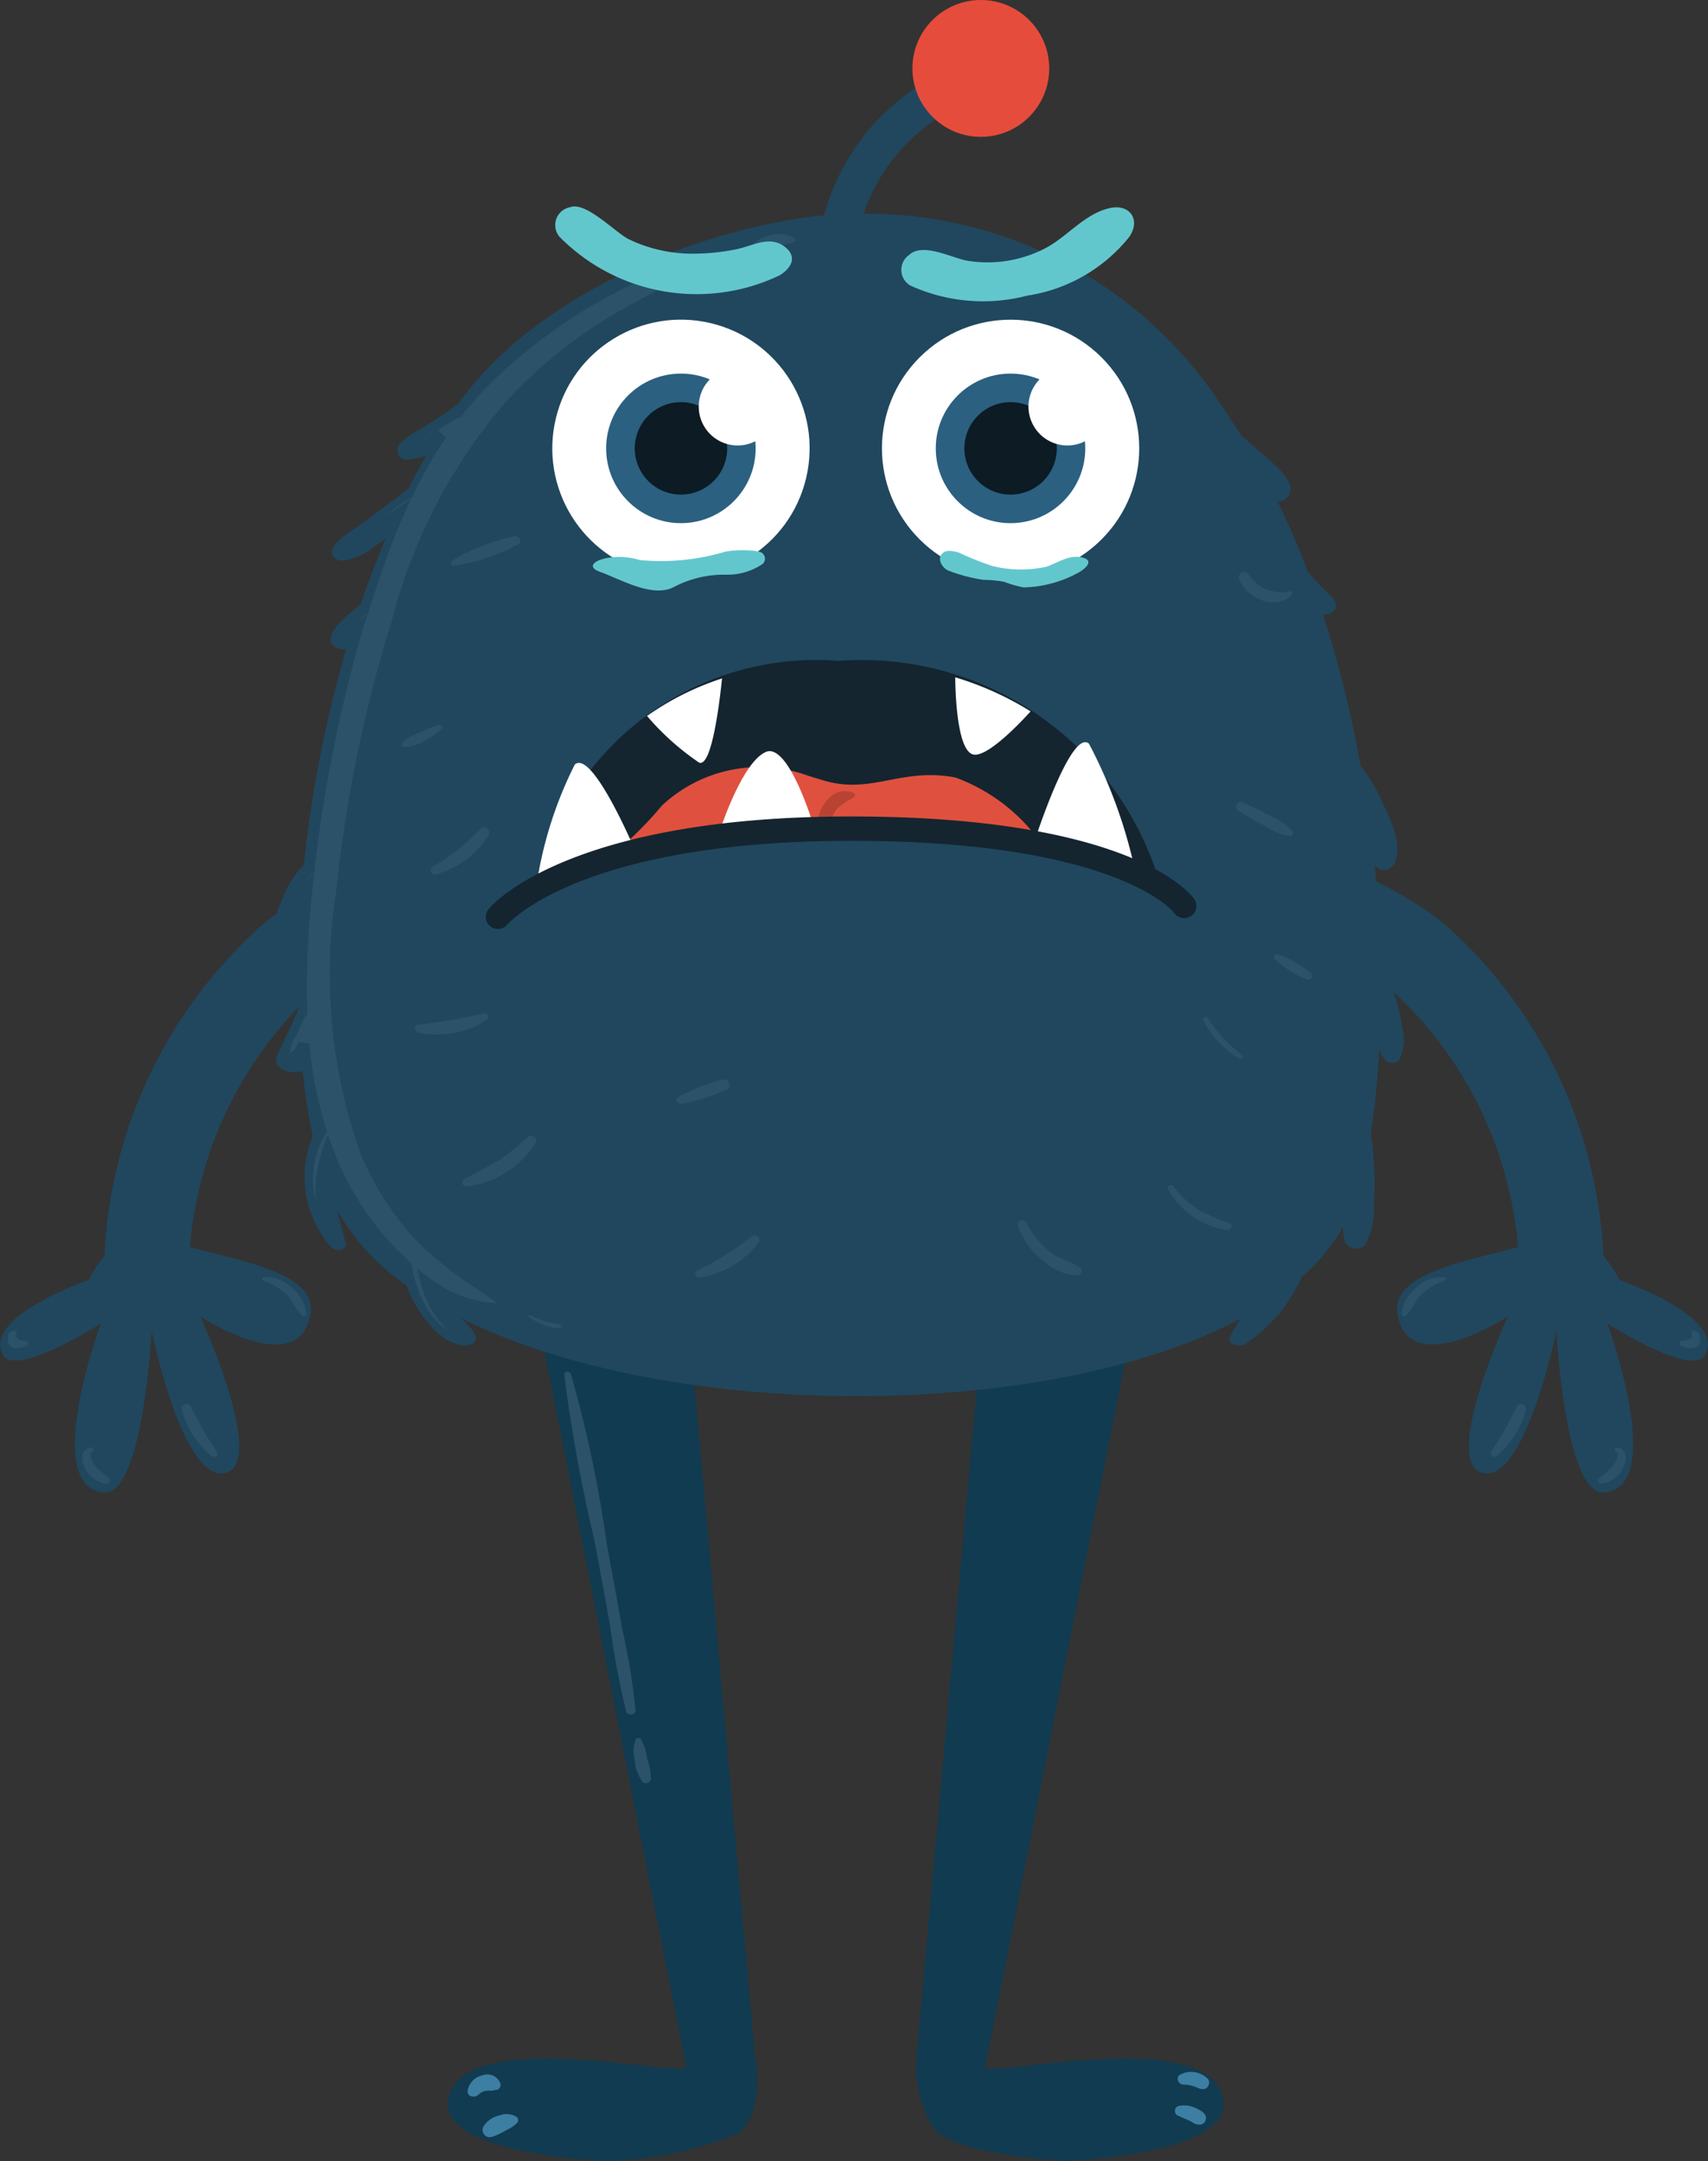 <svg xmlns="http://www.w3.org/2000/svg" width="28.24" height="35.719" viewBox="0 0 28.24 35.719">
  <rect x="0" y="0" width="28.24" height="35.719" fill="#333333" stroke="none"/>
  <g id="Group_123" data-name="Group 123" transform="translate(-694.626 -538.488)">
    <g id="Group_136" data-name="Group 136" transform="translate(694.626 538.488)">
      <g id="Group_126" data-name="Group 126" transform="translate(7.403 20.704)">
        <g id="Group_123-2" data-name="Group 123" transform="translate(7.745)">
          <path id="Path_417" data-name="Path 417" d="M780.91,651.173l-2.674,13.472-1.131-.206,1.131-12.546Z" transform="translate(-777.098 -651.173)" fill="#113b50"/>
          <path id="Path_418" data-name="Path 418" d="M778.205,723.579c.411.1,3.5-.617,3.908.411s-2.571,1.131-2.571,1.131-1.857-.094-2.185-.541a1.958,1.958,0,0,1-.283-1.208Z" transform="translate(-777.067 -710.107)" fill="#113b50"/>
          <path id="Path_419" data-name="Path 419" d="M800.713,727.945a.568.568,0,0,0-.139-.049.487.487,0,0,0-.145,0,.086.086,0,0,0-.023.168c.027.009.061.029.1.045a.909.909,0,0,1,.117.053.21.21,0,0,0,.129.047.106.106,0,0,0,.1-.069C800.888,728.042,800.79,727.98,800.713,727.945Z" transform="translate(-796.068 -713.795)" fill="#3d7ea3" style="mix-blend-mode: multiply;isolation: isolate"/>
          <path id="Path_420" data-name="Path 420" d="M801.106,725.005a.384.384,0,0,0-.462-.078c-.083.044-.037.158.045.165a.6.6,0,0,1,.208.039c.066.031.162.069.209-.016A.109.109,0,0,0,801.106,725.005Z" transform="translate(-796.277 -711.341)" fill="#3d7ea3" style="mix-blend-mode: multiply;isolation: isolate"/>
        </g>
        <g id="Group_125" data-name="Group 125">
          <path id="Path_421" data-name="Path 421" d="M741.844,651.173l2.674,13.472,1.131-.206-1.131-12.546Z" transform="translate(-740.571 -651.173)" fill="#113b50"/>
          <path id="Path_422" data-name="Path 422" d="M738.863,723.579c-.411.1-3.5-.617-3.908.411s2.571,1.131,2.571,1.131a6.117,6.117,0,0,0,2.211-.463c.437-.386.257-1.285.257-1.285Z" transform="translate(-734.916 -710.107)" fill="#113b50"/>
          <g id="Group_124" data-name="Group 124" transform="translate(1.927 1.968)">
            <path id="Path_423" data-name="Path 423" d="M746.367,666.158q-.128-.718-.262-1.435a20.49,20.49,0,0,0-.591-2.8c-.019-.057-.116-.052-.11.015a26.042,26.042,0,0,0,.5,2.74q.13.692.254,1.385a13.894,13.894,0,0,0,.268,1.432c.024.083.161.071.156-.021A11.007,11.007,0,0,0,746.367,666.158Z" transform="translate(-745.404 -661.882)" fill="#2b5269" style="mix-blend-mode: screen;isolation: isolate"/>
            <path id="Path_424" data-name="Path 424" d="M751.875,695.164a.873.873,0,0,0-.1-.311.052.052,0,0,0-.088,0,.556.556,0,0,0-.016.343.677.677,0,0,0,.129.357c.048.057.136.007.139-.057A1.164,1.164,0,0,0,751.875,695.164Z" transform="translate(-750.506 -688.775)" fill="#2b5269" style="mix-blend-mode: screen;isolation: isolate"/>
          </g>
          <path id="Path_425" data-name="Path 425" d="M737.245,725.267a.231.231,0,0,0-.309-.131.306.306,0,0,0-.233.253c-.012.095.112.119.17.07a.258.258,0,0,1,.133-.072.576.576,0,0,1,.082,0,.185.185,0,0,0,.064-.014c-.013.005.022,0,.033,0A.087.087,0,0,0,737.245,725.267Z" transform="translate(-736.374 -711.534)" fill="#3d7ea3" style="mix-blend-mode: multiply;isolation: isolate"/>
          <path id="Path_426" data-name="Path 426" d="M738.611,728.712a.314.314,0,0,0-.271-.025.424.424,0,0,0-.273.185.12.12,0,0,0,.134.174,1.013,1.013,0,0,0,.243-.113.523.523,0,0,0,.18-.122A.064.064,0,0,0,738.611,728.712Z" transform="translate(-737.477 -714.429)" fill="#3d7ea3" style="mix-blend-mode: multiply;isolation: isolate"/>
        </g>
      </g>
      <g id="Group_128" data-name="Group 128" transform="translate(18.62 13.899)">
        <path id="Path_427" data-name="Path 427" d="M803.163,621.844a.7.7,0,0,1-.7-.63,6.471,6.471,0,0,0-2.148-4.649,5.172,5.172,0,0,0-3.557-1.009.7.7,0,0,1-.193-1.39,6.591,6.591,0,0,1,4.615,1.3,7.8,7.8,0,0,1,2.677,5.61.7.7,0,0,1-.626.769C803.212,621.843,803.187,621.844,803.163,621.844Z" transform="translate(-795.964 -614.132)" fill="#20475e"/>
        <g id="Group_127" data-name="Group 127" transform="translate(4.482 6.458)">
          <path id="Path_428" data-name="Path 428" d="M823.17,649.293c-.513-.068-.568.18-.9.266-.826.218-2,.428-1.913,1.06.164,1.146,1.825.067,1.825.067s-1.112,2.421-.409,2.584,1.215-2.35,1.215-2.35.139,2.722.788,2.672c1.049-.08.054-2.79.054-2.79s1.4.894,1.613.518c.36-.634-1.413-1.239-1.413-1.239S823.683,649.36,823.17,649.293Z" transform="translate(-820.356 -649.281)" fill="#20475e"/>
          <path id="Path_429" data-name="Path 429" d="M828.833,665.635a1.471,1.471,0,0,0,.491-.752c.033-.1-.108-.166-.147-.068a5.9,5.9,0,0,1-.429.75C828.718,665.616,828.789,665.666,828.833,665.635Z" transform="translate(-827.2 -661.922)" fill="#2b5269" style="mix-blend-mode: screen;isolation: isolate"/>
          <path id="Path_430" data-name="Path 430" d="M838.472,669.2a.055.055,0,0,0,.037.1.467.467,0,0,0,.375-.318c.046-.118.018-.279-.13-.279-.037,0-.042.055-.011.069.079.037-.035.215-.061.249A1.323,1.323,0,0,1,838.472,669.2Z" transform="translate(-835.126 -665.133)" fill="#2b5269" style="mix-blend-mode: screen;isolation: isolate"/>
          <path id="Path_431" data-name="Path 431" d="M845.777,658.438c.089.035.245.074.3-.031a.156.156,0,0,0,.016-.074.181.181,0,0,0-.006-.068.108.108,0,0,0-.087-.08.044.044,0,0,0-.043.069c.01.013.006.021.008.031a.151.151,0,0,0-.038.035c-.032.033-.092.032-.139.034A.045.045,0,0,0,845.777,658.438Z" transform="translate(-841.086 -656.549)" fill="#2b5269" style="mix-blend-mode: screen;isolation: isolate"/>
          <path id="Path_432" data-name="Path 432" d="M821.01,653.514a.571.571,0,0,1,.451-.157.029.029,0,0,1,.007.053,1.157,1.157,0,0,0-.391.231c-.1.1-.149.253-.254.35a.043.043,0,0,1-.072-.03A.657.657,0,0,1,821.01,653.514Z" transform="translate(-820.679 -652.603)" fill="#2b5269" style="mix-blend-mode: screen;isolation: isolate"/>
        </g>
      </g>
      <g id="Group_130" data-name="Group 130" transform="translate(0 13.899)">
        <path id="Path_433" data-name="Path 433" d="M704.682,621.844c-.024,0-.048,0-.073,0a.7.7,0,0,1-.626-.769,7.8,7.8,0,0,1,2.677-5.61,6.592,6.592,0,0,1,4.616-1.3.7.7,0,0,1-.19,1.39,5.242,5.242,0,0,0-3.573,1.02,6.483,6.483,0,0,0-2.134,4.638A.7.7,0,0,1,704.682,621.844Z" transform="translate(-702.26 -614.132)" fill="#20475e"/>
        <g id="Group_129" data-name="Group 129" transform="translate(0 6.458)">
          <path id="Path_434" data-name="Path 434" d="M696.95,649.293c.513-.068.568.18.9.266.826.218,2,.428,1.913,1.06-.164,1.146-1.824.067-1.824.067s1.112,2.421.409,2.584-1.215-2.35-1.215-2.35-.139,2.722-.788,2.672c-1.049-.08-.054-2.79-.054-2.79s-1.4.894-1.613.518c-.36-.634,1.413-1.239,1.413-1.239S696.437,649.36,696.95,649.293Z" transform="translate(-694.626 -649.281)" fill="#20475e"/>
          <path id="Path_435" data-name="Path 435" d="M711.5,665.635a1.473,1.473,0,0,1-.491-.752c-.033-.1.108-.166.147-.068a5.93,5.93,0,0,0,.429.75C711.619,665.616,711.548,665.666,711.5,665.635Z" transform="translate(-707.998 -661.922)" fill="#2b5269" style="mix-blend-mode: screen;isolation: isolate"/>
          <path id="Path_436" data-name="Path 436" d="M702.46,669.2a.055.055,0,0,1-.037.1.467.467,0,0,1-.375-.318c-.046-.118-.018-.279.13-.279.037,0,.042.055.012.069-.079.037.034.215.061.249A1.321,1.321,0,0,0,702.46,669.2Z" transform="translate(-700.668 -665.133)" fill="#2b5269" style="mix-blend-mode: screen;isolation: isolate"/>
          <path id="Path_437" data-name="Path 437" d="M695.633,658.438c-.089.035-.245.074-.3-.031a.152.152,0,0,1-.016-.074.177.177,0,0,1,.006-.068.108.108,0,0,1,.087-.08.044.044,0,0,1,.043.069c-.01.013-.006.021-.008.031a.153.153,0,0,1,.038.035c.032.033.092.032.139.034A.045.045,0,0,1,695.633,658.438Z" transform="translate(-695.186 -656.549)" fill="#2b5269" style="mix-blend-mode: screen;isolation: isolate"/>
          <path id="Path_438" data-name="Path 438" d="M718.69,653.514a.57.57,0,0,0-.451-.157.029.029,0,0,0-.007.053,1.158,1.158,0,0,1,.391.231c.1.1.148.253.253.35a.043.043,0,0,0,.073-.03A.658.658,0,0,0,718.69,653.514Z" transform="translate(-713.883 -652.603)" fill="#2b5269" style="mix-blend-mode: screen;isolation: isolate"/>
        </g>
      </g>
      <g id="Group_131" data-name="Group 131" transform="translate(13.499 0)">
        <path id="Path_439" data-name="Path 439" d="M768.412,547.825a.308.308,0,0,1-.306-.271,3.67,3.67,0,0,1,2.677-3.826.309.309,0,0,1,.2.585,3.041,3.041,0,0,0-2.259,3.168.309.309,0,0,1-.271.342Z" transform="translate(-768.094 -542.752)" fill="#20475e"/>
        <circle id="Ellipse_537" data-name="Ellipse 537" cx="1.131" cy="1.131" r="1.131" transform="translate(1.587)" fill="#e64c3c"/>
      </g>
      <path id="Path_440" data-name="Path 440" d="M737.023,571.179a2.989,2.989,0,0,0-.146-.592,4.266,4.266,0,0,0-.21-.509c-.013-.508-.045-1.038-.1-1.581l.012.016a.2.2,0,0,0,.315-.032c.143-.307-.062-.735-.2-1.026a2.977,2.977,0,0,0-.359-.6,18.737,18.737,0,0,0-.623-2.5.229.229,0,0,0,.134-.026c.229-.121-.064-.341-.166-.44-.077-.075-.147-.159-.218-.243-.15-.4-.316-.783-.5-1.159a.211.211,0,0,0,.216-.234c-.056-.235-.381-.469-.575-.647-.077-.071-.158-.139-.24-.206q-.137-.219-.283-.431a7.01,7.01,0,0,0-6.127-3.233c-1.733,0-5.022,1.025-6.529,3.125-.075.059-.147.117-.22.166-.131.088-.264.174-.4.257a1.114,1.114,0,0,0-.376.279.159.159,0,0,0,.17.232.919.919,0,0,0,.291-.074c-.1.178-.2.36-.289.545-.142.112-.285.222-.431.33s-.306.227-.463.338-.316.2-.375.353c-.03.082.056.186.173.178a1.024,1.024,0,0,0,.523-.23c.063-.042.125-.085.186-.129-.15.354-.288.717-.414,1.086-.189.158-.435.336-.49.531-.033.115.1.24.256.2h0a20.025,20.025,0,0,0-.7,3.564,1.715,1.715,0,0,0-.31.457,5.836,5.836,0,0,0-.221.571,1.587,1.587,0,0,0-.179.637.142.142,0,0,0,.207.093.809.809,0,0,0,.413-.466c-.013.377-.015.745,0,1.1-.115.254-.232.508-.353.76-.1.211.209.336.42.261a10.309,10.309,0,0,0,.168,1.08,1.746,1.746,0,0,0,.31,1.837c.086.088.267.04.235-.078-.048-.177-.1-.354-.14-.533a3.8,3.8,0,0,0,1.144,1.24,1.751,1.751,0,0,0,.107.241c.14.26.429.7.826.749.119.014.25-.057.208-.163a.872.872,0,0,0-.256-.295c3.416,1.72,9.689,1.733,12.906.016a2.493,2.493,0,0,0-.173.3c-.059.123.15.184.255.116a2.54,2.54,0,0,0,.926-1.1,3.241,3.241,0,0,0,.69-.835.671.671,0,0,0,.037.261.2.2,0,0,0,.326.033,1.26,1.26,0,0,0,.143-.669,5.3,5.3,0,0,0,0-.713c-.01-.155-.026-.31-.049-.464a13.47,13.47,0,0,0,.139-1.375.5.5,0,0,0,.1.171.156.156,0,0,0,.23,0A.778.778,0,0,0,737.023,571.179Z" transform="translate(-713.839 -554.199)" fill="#20475e"/>
      <g id="Group_132" data-name="Group 132" transform="translate(6.64 4.612)">
        <path id="Path_441" data-name="Path 441" d="M800.721,645.717a4.167,4.167,0,0,1-.479-.205,1.591,1.591,0,0,1-.451-.407c-.038-.05-.123-.006-.087.051a1.339,1.339,0,0,0,.987.673C800.747,645.831,800.777,645.741,800.721,645.717Z" transform="translate(-787.03 -630.109)" fill="#2b5269" style="mix-blend-mode: screen;isolation: isolate"/>
        <path id="Path_442" data-name="Path 442" d="M803.536,630.593a2.391,2.391,0,0,1-.561-.606.041.041,0,0,0-.071.041,1.526,1.526,0,0,0,.585.625C803.526,630.674,803.571,630.621,803.536,630.593Z" transform="translate(-789.644 -617.771)" fill="#2b5269" style="mix-blend-mode: screen;isolation: isolate"/>
        <path id="Path_443" data-name="Path 443" d="M809.892,624.638a1.727,1.727,0,0,0-.532-.309.052.052,0,0,0-.053.09,1.724,1.724,0,0,0,.524.324A.063.063,0,0,0,809.892,624.638Z" transform="translate(-794.856 -613.163)" fill="#2b5269" style="mix-blend-mode: screen;isolation: isolate"/>
        <path id="Path_444" data-name="Path 444" d="M737.309,640.681a3.287,3.287,0,0,1-.511.408c-.175.1-.359.189-.535.291a.063.063,0,0,0,.032.117,1.56,1.56,0,0,0,1.145-.715C737.495,640.7,737.377,640.62,737.309,640.681Z" transform="translate(-735.228 -626.499)" fill="#2b5269" style="mix-blend-mode: screen;isolation: isolate"/>
        <path id="Path_445" data-name="Path 445" d="M733.105,629.632a8.31,8.31,0,0,1-1.087.185c-.069.013-.059.112,0,.13a1.47,1.47,0,0,0,1.133-.205A.06.06,0,0,0,733.105,629.632Z" transform="translate(-731.749 -617.495)" fill="#2b5269" style="mix-blend-mode: screen;isolation: isolate"/>
        <path id="Path_446" data-name="Path 446" d="M787.246,649.057c-.142-.113-.337-.145-.488-.256a1.537,1.537,0,0,1-.413-.5.073.073,0,0,0-.134.056,1.24,1.24,0,0,0,.414.573.847.847,0,0,0,.591.241A.069.069,0,0,0,787.246,649.057Z" transform="translate(-776.02 -632.707)" fill="#2b5269" style="mix-blend-mode: screen;isolation: isolate"/>
        <path id="Path_447" data-name="Path 447" d="M806.777,611.1a.958.958,0,0,0-.349-.243c-.154-.082-.309-.161-.468-.231a.08.08,0,0,0-.08.138c.146.093.3.177.452.258a.973.973,0,0,0,.4.157A.052.052,0,0,0,806.777,611.1Z" transform="translate(-792.046 -601.974)" fill="#2b5269" style="mix-blend-mode: screen;isolation: isolate"/>
        <path id="Path_448" data-name="Path 448" d="M734.2,612.923a3.519,3.519,0,0,1-.789.629.069.069,0,0,0,.053.125,1.467,1.467,0,0,0,.872-.649A.087.087,0,0,0,734.2,612.923Z" transform="translate(-732.897 -603.837)" fill="#2b5269" style="mix-blend-mode: screen;isolation: isolate"/>
        <path id="Path_449" data-name="Path 449" d="M758.107,649.642a4.673,4.673,0,0,1-.9.561.062.062,0,0,0,.031.114,1.486,1.486,0,0,0,.978-.567A.076.076,0,0,0,758.107,649.642Z" transform="translate(-752.324 -633.813)" fill="#2b5269" style="mix-blend-mode: screen;isolation: isolate"/>
        <path id="Path_450" data-name="Path 450" d="M756.257,635.591a3.265,3.265,0,0,0-.728.288c-.065.035-.018.125.048.113a3.3,3.3,0,0,0,.751-.234C756.425,635.715,756.355,635.565,756.257,635.591Z" transform="translate(-750.953 -622.359)" fill="#2b5269" style="mix-blend-mode: screen;isolation: isolate"/>
        <path id="Path_451" data-name="Path 451" d="M806.953,590.24a.643.643,0,0,1-.684-.277c-.053-.1-.2-.013-.152.089.136.305.588.521.863.253C807,590.284,806.987,590.237,806.953,590.24Z" transform="translate(-792.265 -585.08)" fill="#2b5269" style="mix-blend-mode: screen;isolation: isolate"/>
        <path id="Path_452" data-name="Path 452" d="M783.709,563.6a1.366,1.366,0,0,1-.9-.013.046.046,0,0,0-.045.076.73.73,0,0,0,.979-.006A.035.035,0,0,0,783.709,563.6Z" transform="translate(-773.199 -563.589)" fill="#2b5269" style="mix-blend-mode: screen;isolation: isolate"/>
        <path id="Path_453" data-name="Path 453" d="M736.251,586.721a3.259,3.259,0,0,0-1.028.4c-.034.025-.027.09.024.087a3.3,3.3,0,0,0,1.063-.351C736.388,586.825,736.331,586.7,736.251,586.721Z" transform="translate(-734.386 -582.468)" fill="#2b5269" style="mix-blend-mode: screen;isolation: isolate"/>
        <path id="Path_454" data-name="Path 454" d="M731.378,603.687a2.165,2.165,0,0,0-.312.126.887.887,0,0,0-.289.162.048.048,0,0,0,.033.081.67.67,0,0,0,.317-.1,1.08,1.08,0,0,0,.3-.2A.046.046,0,0,0,731.378,603.687Z" transform="translate(-730.763 -596.318)" fill="#2b5269" style="mix-blend-mode: screen;isolation: isolate"/>
      </g>
      <g id="Group_133" data-name="Group 133" transform="translate(8.032 10.923)">
        <path id="Path_455" data-name="Path 455" d="M753.2,601.406a5.138,5.138,0,0,0-5.244-3.47,4.739,4.739,0,0,0-4.981,3.627,16.032,16.032,0,0,1,5.395-.826A18.394,18.394,0,0,1,753.2,601.406Z" transform="translate(-742.121 -597.936)" fill="#142530"/>
        <path id="Path_456" data-name="Path 456" d="M757.852,608.592c-.773.542-1.926.029-3.442-.048-1.315-.067-2.477.707-3.21.22a5.817,5.817,0,0,0,.55-.577,2.356,2.356,0,0,1,2.424-.491l.241.073c.8.244,1.278-.216,2.185-.047A3,3,0,0,1,757.852,608.592Z" transform="translate(-748.838 -605.795)" fill="#df513e"/>
        <path id="Path_457" data-name="Path 457" d="M789.335,607.317a8.18,8.18,0,0,0-.749-2.037c-.3-.261-.908,1.634-.908,1.634a5.631,5.631,0,0,1,.806.157A5.688,5.688,0,0,0,789.335,607.317Z" transform="translate(-778.613 -603.911)" fill="#fff"/>
        <path id="Path_458" data-name="Path 458" d="M742.972,609.054a6.585,6.585,0,0,1,.621-1.914c.3-.261,1.036,1.511,1.036,1.511a5.633,5.633,0,0,0-.806.157A5.684,5.684,0,0,1,742.972,609.054Z" transform="translate(-742.121 -605.427)" fill="#fff"/>
        <path id="Path_459" data-name="Path 459" d="M761.107,607.271s-.411-1.371-.788-1.2-.72,1.2-.72,1.2S760.928,607.272,761.107,607.271Z" transform="translate(-755.693 -604.564)" fill="#fff"/>
        <path id="Path_460" data-name="Path 460" d="M754.089,599.512a4.637,4.637,0,0,0-1.24.621,4.31,4.31,0,0,0,.863.772C753.933,600.984,754.064,599.758,754.089,599.512Z" transform="translate(-750.183 -599.222)" fill="#fff"/>
        <path id="Path_461" data-name="Path 461" d="M781.834,599.98a5.183,5.183,0,0,0-1.246-.563c0,.143.015,1.217.3,1.276C781.141,600.747,781.768,600.053,781.834,599.98Z" transform="translate(-772.826 -599.145)" fill="#fff"/>
        <path id="Path_462" data-name="Path 462" d="M768.857,609.66a.368.368,0,0,0-.431.11.618.618,0,0,0-.129.2.375.375,0,0,0,0,.261.085.085,0,0,0,.166-.022.519.519,0,0,1,.133-.3,1.261,1.261,0,0,1,.264-.174A.049.049,0,0,0,768.857,609.66Z" transform="translate(-762.773 -607.478)" fill="#b84333" style="mix-blend-mode: multiply;isolation: isolate"/>
        <path id="Path_463" data-name="Path 463" d="M744.381,611.935c4.687,0,5.635,1.308,5.674,1.364a.2.2,0,0,1-.331.23c-.019-.025-.951-1.191-5.343-1.191-4.487,0-5.671,1.37-5.682,1.384a.2.2,0,1,1-.311-.256C738.439,613.4,739.705,611.935,744.381,611.935Z" transform="translate(-738.342 -609.363)" fill="#142530"/>
      </g>
      <g id="Group_134" data-name="Group 134" transform="translate(13.701 4.404)">
        <circle id="Ellipse_538" data-name="Ellipse 538" cx="2.127" cy="2.127" r="2.127" transform="translate(0 3.007) rotate(-45)" fill="#fff"/>
        <circle id="Ellipse_539" data-name="Ellipse 539" cx="1.236" cy="1.236" r="1.236" transform="translate(1.771 1.771)" fill="#2b6080"/>
        <path id="Path_464" data-name="Path 464" d="M782.934,575.427a.764.764,0,1,1-.764-.764A.764.764,0,0,1,782.934,575.427Z" transform="translate(-779.162 -572.42)" fill="#0c1b24"/>
        <path id="Path_465" data-name="Path 465" d="M788.465,572.2a.643.643,0,1,1-.643-.643A.643.643,0,0,1,788.465,572.2Z" transform="translate(-783.875 -569.884)" fill="#fff"/>
      </g>
      <g id="Group_135" data-name="Group 135" transform="translate(8.698 4.851)">
        <circle id="Ellipse_540" data-name="Ellipse 540" cx="2.127" cy="2.127" r="2.127" transform="matrix(0.231, -0.973, 0.973, 0.231, 0, 4.138)" fill="#fff"/>
        <circle id="Ellipse_541" data-name="Ellipse 541" cx="1.236" cy="1.236" r="1.236" transform="translate(1.324 1.324)" fill="#2b6080"/>
        <path id="Path_466" data-name="Path 466" d="M753.27,575.427a.764.764,0,1,1-.764-.764A.764.764,0,0,1,753.27,575.427Z" transform="translate(-749.945 -572.867)" fill="#0c1b24"/>
        <path id="Path_467" data-name="Path 467" d="M758.8,572.2a.643.643,0,1,1-.643-.643A.643.643,0,0,1,758.8,572.2Z" transform="translate(-754.659 -570.331)" fill="#fff"/>
      </g>
      <path id="Path_468" data-name="Path 468" d="M779.5,557.638a2.674,2.674,0,0,1-1.678.961,2.9,2.9,0,0,1-1.936-.167.3.3,0,0,1-.017-.506c.219-.209.707.049.948.094a2.067,2.067,0,0,0,1.306-.206c.363-.192.64-.561,1.051-.659C779.522,557.072,779.706,557.353,779.5,557.638Z" transform="translate(-760.836 -553.713)" fill="#62c7cd"/>
      <path id="Path_469" data-name="Path 469" d="M723.311,579.137a1.379,1.379,0,0,1-.46-.634,1.658,1.658,0,0,1-.119-.43l0-.036-.027-.024c-.052-.047-.1-.094-.153-.142a4.749,4.749,0,0,1-1.12-1.72l-.094-.245-.085.235a2.392,2.392,0,0,0-.106.47,1.826,1.826,0,0,0,0,.4,1.426,1.426,0,0,1,.155-1.12l.024-.037-.013-.042a6.851,6.851,0,0,1-.278-1.414l-.176-.028c-.047.11-.091.162-.145.176a.576.576,0,0,1,.094-.265c.022-.042.043-.082.059-.122a1.276,1.276,0,0,1,.117-.229l.017-.025v-.031a14.134,14.134,0,0,1,.089-2.049l.027-.257-.164.162a.939.939,0,0,1,.138-.149l.028-.024,0-.037a24.233,24.233,0,0,1,.808-4L722,567.3l-.189.114a.966.966,0,0,1,.164-.11l.031-.018.011-.035c.032-.1.064-.207.1-.31.152-.47.3-.879.467-1.251l.129-.3-.286.2-.116.079.049-.042a1.638,1.638,0,0,1,.338-.239l.029-.014.014-.029a7.712,7.712,0,0,1,.55-.963l-.132-.122.042-.028a1.925,1.925,0,0,1,.313-.18l.022-.009.015-.019a5.6,5.6,0,0,1,.712-.757,8.656,8.656,0,0,1,1.7-1.212l.074-.038a8.4,8.4,0,0,1,.956-.446l.074-.026a2.643,2.643,0,0,1,.7-.2.292.292,0,0,1,.113.02c-.431.217-1.656.879-1.945,1.057a7.966,7.966,0,0,0-1.636,1.351,8.95,8.95,0,0,0-1.9,3.631,22.87,22.87,0,0,0-.913,4.418,8.961,8.961,0,0,0,.376,4.346,4.856,4.856,0,0,0,.949,1.493,6.041,6.041,0,0,0,.982.782c.116.08.232.16.347.243a1.935,1.935,0,0,1-1.118-.418l-.207-.148.064.246c.009.034.019.069.03.1a1.621,1.621,0,0,0,.24.474c.029.039.06.073.091.107S723.29,579.109,723.311,579.137Zm-.439-14.7a1.9,1.9,0,0,1,.18-.116l.023-.014-.032.022A1.947,1.947,0,0,1,722.872,564.442Z" transform="translate(-715.92 -557.148)" fill="#2b5269" style="mix-blend-mode: screen;isolation: isolate"/>
      <path id="Path_470" data-name="Path 470" d="M762.3,559.808a.351.351,0,0,1-.068-.006l-.013-.031a.629.629,0,0,1,.475-.2.39.39,0,0,1,.226.059.055.055,0,0,1,.024.044.023.023,0,0,1-.015.02.762.762,0,0,1-.28.064l-.065.007c-.036,0-.072.011-.109.017a1.053,1.053,0,0,1-.175.021Z" transform="translate(-749.798 -555.701)" fill="#2b5269" style="mix-blend-mode: screen;isolation: isolate"/>
      <path id="Path_471" data-name="Path 471" d="M742.674,657a.657.657,0,0,1-.167-.033,1.044,1.044,0,0,1-.3-.142c-.011-.007-.013-.013-.011-.023s.009-.017.016-.017a1.53,1.53,0,0,0,.322.122c.029.007.058.012.086.016a.238.238,0,0,1,.134.047.109.109,0,0,1-.08.03Z" transform="translate(-733.454 -635.049)" fill="#2b5269" style="mix-blend-mode: screen;isolation: isolate"/>
      <path id="Path_472" data-name="Path 472" d="M748.3,558.193a3.184,3.184,0,0,1-3.639-.637.3.3,0,0,1,.176-.489c.259-.1.751.421.967.528a2.419,2.419,0,0,0,1.046.24,3.619,3.619,0,0,0,.733-.073c.262-.051.54-.229.787-.052C748.595,557.871,748.514,558.06,748.3,558.193Z" transform="translate(-735.41 -553.642)" fill="#62c7cd"/>
    </g>
    <path id="Path_473" data-name="Path 473" d="M748.751,588.128c-.476-.151-1.015.065-.662.193s.867.434,1.221.255a1.785,1.785,0,0,1,.886-.206,1.034,1.034,0,0,0,.587-.178.118.118,0,0,0-.047-.2,1.058,1.058,0,0,0-.207-.025,1.872,1.872,0,0,0-.357.02A3.709,3.709,0,0,1,748.751,588.128Z" transform="translate(-43.547 -40.383)" fill="#62c7cd"/>
    <path id="Path_474" data-name="Path 474" d="M779.347,588.035a.156.156,0,0,0-.077.03c-.117.091-.014.263.1.3a2.636,2.636,0,0,0,.569.148,2.034,2.034,0,0,1,.334.031,2.1,2.1,0,0,0,.324.094,1.962,1.962,0,0,0,.888-.233c.088-.041.29-.188.122-.25-.216-.08-.425.065-.62.139a1.958,1.958,0,0,1-.9-.009,4.573,4.573,0,0,1-.546-.218A.515.515,0,0,0,779.347,588.035Z" transform="translate(-69.05 -40.441)" fill="#62c7cd"/>
  </g>
</svg>
